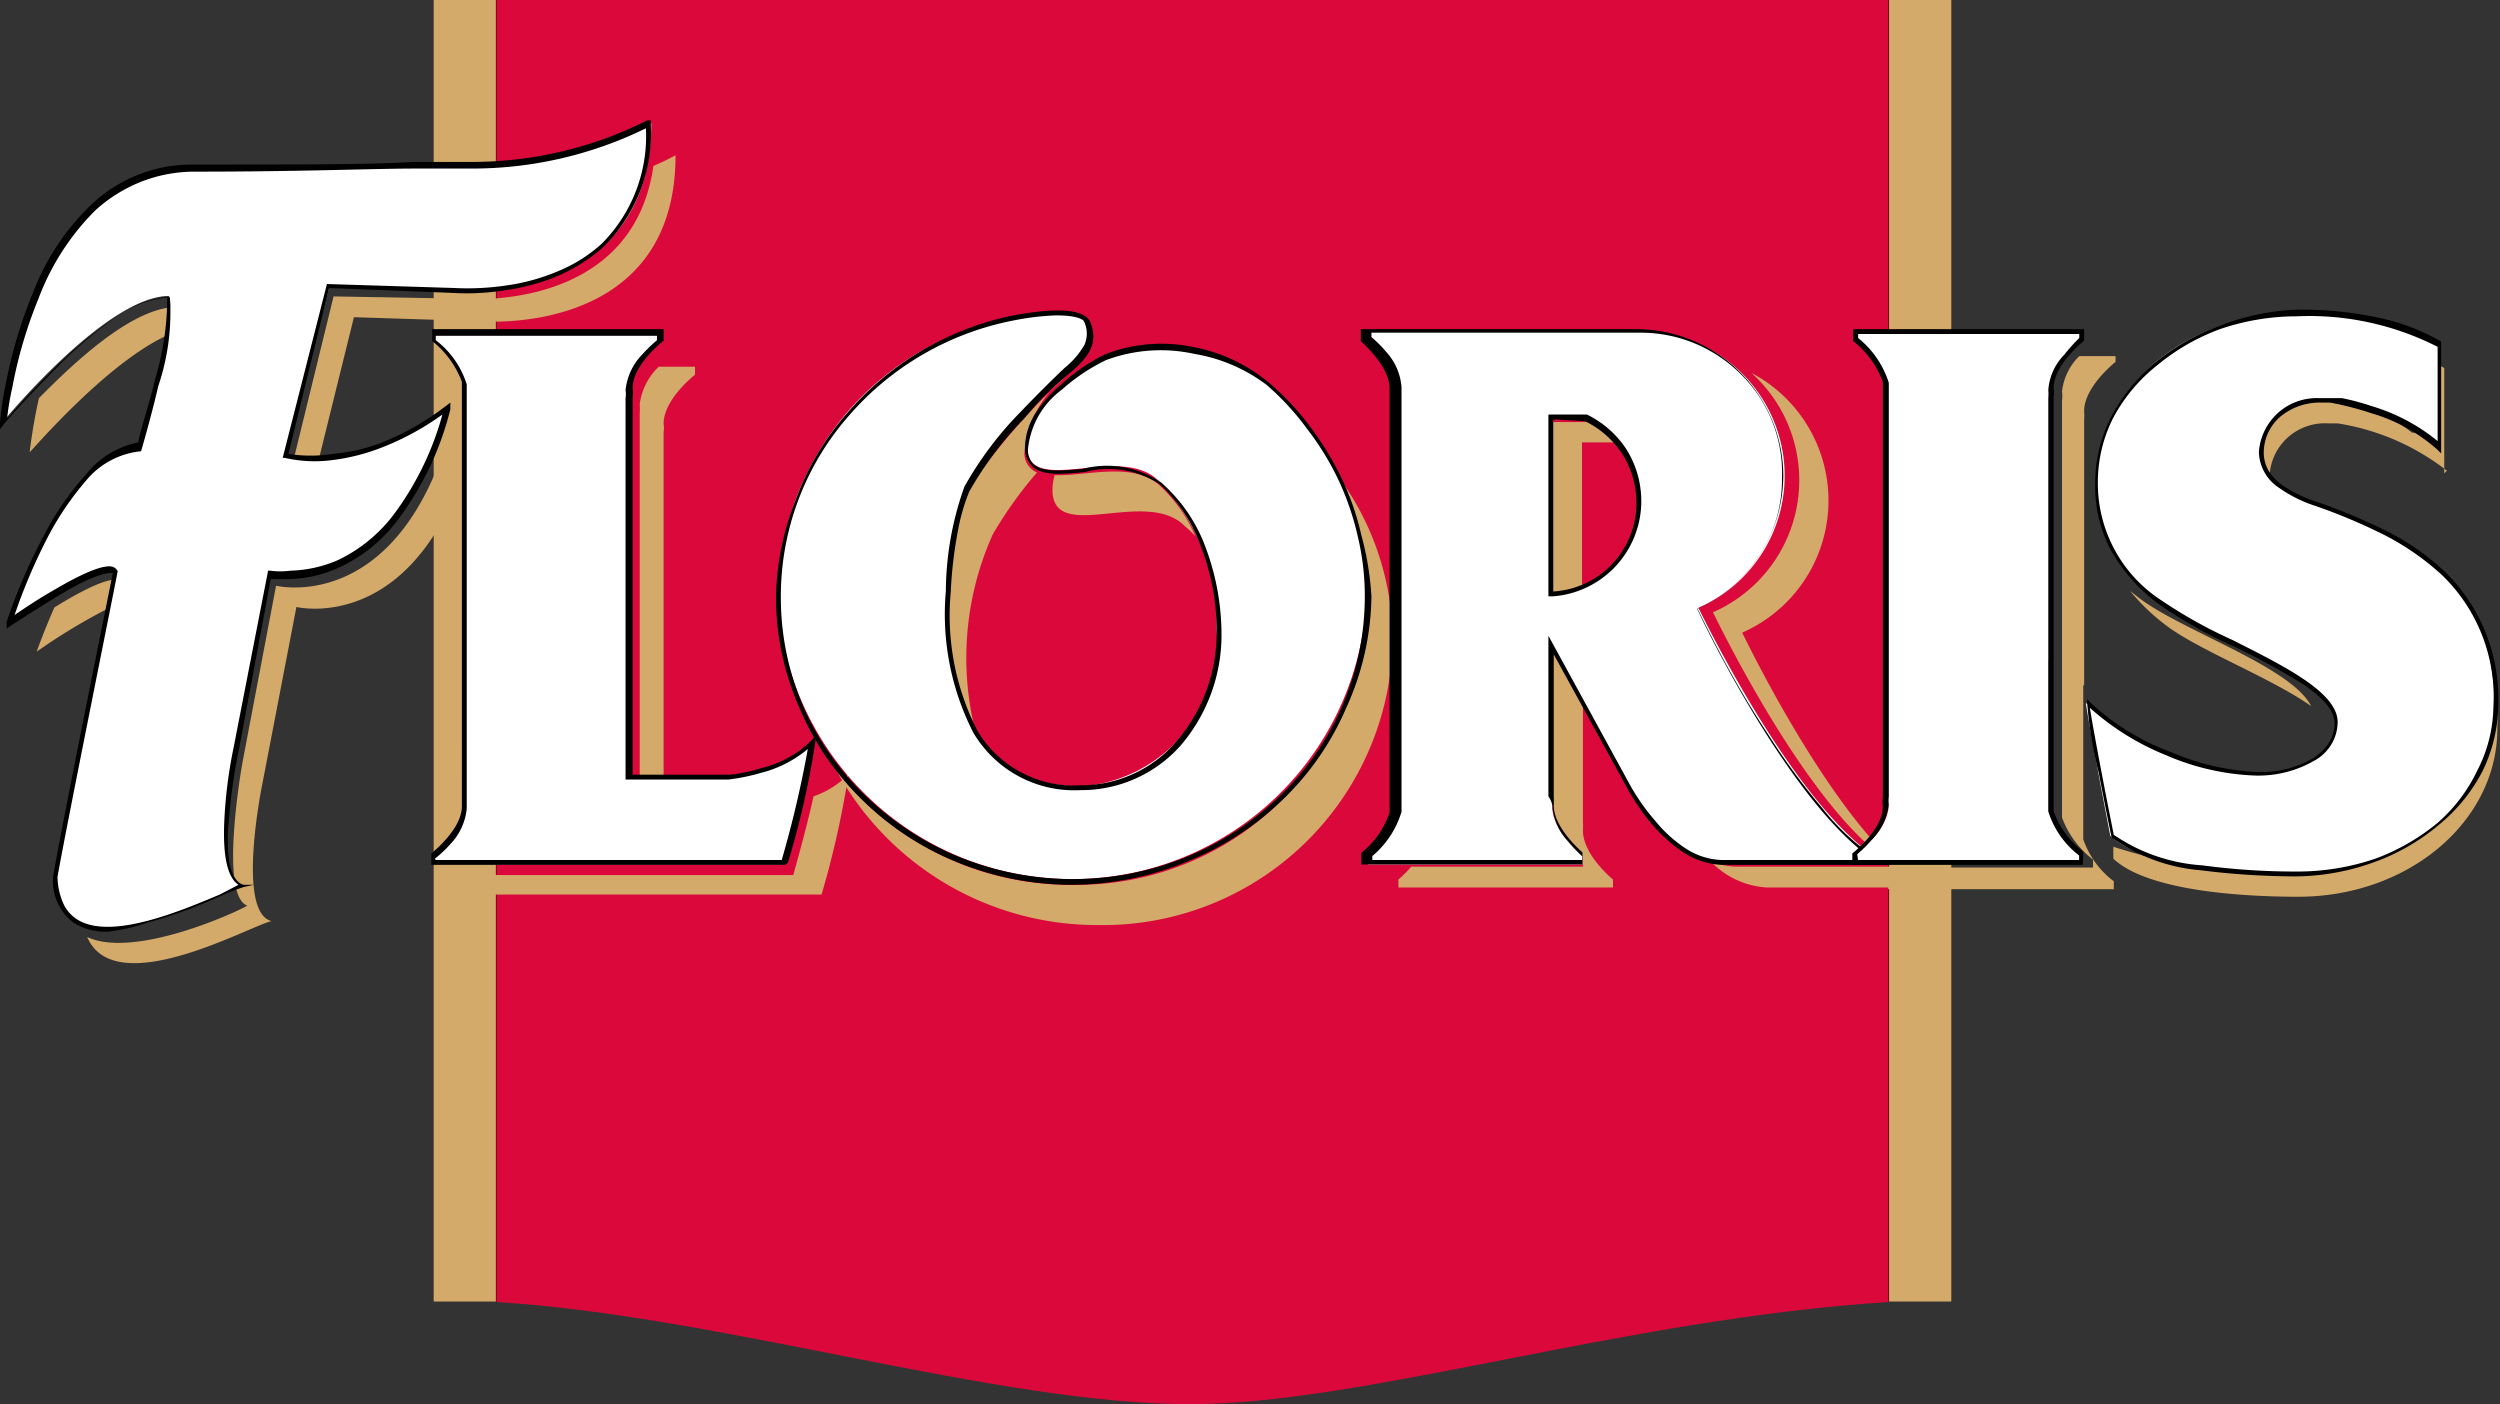<svg xmlns="http://www.w3.org/2000/svg" viewBox="0 0 56.51 31.74"><rect x="0" y="0" width="56.51" height="31.74" fill="#333333" stroke="none"/><defs><style>.cls-1{fill:#db093b;}.cls-2{fill:#d4aa6a;}.cls-3{fill:#fff;}</style></defs><g id="圖層_2" data-name="圖層 2"><g id="_0-ui_kits" data-name="0-ui_kits"><g id="logo_beer_floris"><g id="Group_6570" data-name="Group 6570"><g id="Group_6567" data-name="Group 6567"><path id="Path_31814" data-name="Path 31814" class="cls-1" d="M42.7,29.43c-6,.38-11.86,2.31-15.8,2.31-4.38,0-10.61-2-15.69-2.31V0H42.7Z"/></g><g id="Group_6568" data-name="Group 6568"><rect id="Rectangle_1289" data-name="Rectangle 1289" class="cls-2" x="9.79" width="1.42" height="29.42"/><path id="Path_31815" data-name="Path 31815" d="M11.22,29.43H9.79V0h1.43Zm-1.42,0h1.41V0H9.8Z"/></g><g id="Group_6569" data-name="Group 6569"><rect id="Rectangle_1290" data-name="Rectangle 1290" class="cls-2" x="42.7" width="1.42" height="29.42"/><path id="Path_31816" data-name="Path 31816" d="M44.12,29.43H42.69V0h1.43Zm-1.42,0h1.41V0H42.7Z"/></g></g><g id="Group_6575" data-name="Group 6575"><g id="Group_6571" data-name="Group 6571"><path id="Path_31817" data-name="Path 31817" class="cls-2" d="M4,7.49a1.45,1.45,0,0,0,0-.55C3,6.94,1.68,8.19.88,9c-.09.4-.16.81-.21,1.22C.67,10.25,2.56,8,4,7.49Z"/></g><g id="Group_6572" data-name="Group 6572"><path id="Path_31818" data-name="Path 31818" class="cls-2" d="M2.76,13.18c-.12-.25-.9.16-1.53.55-.26.59-.4,1-.4,1a13.41,13.41,0,0,1,1.82-1.08Z"/></g><g id="Group_6573" data-name="Group 6573"><path id="Path_31819" data-name="Path 31819" class="cls-2" d="M6.24,13.24l-.76,4s-.54,3,.11,3.23c-.24.15-2.56,1.21-3.62.71.63,1.47,3.67-.25,4.17-.36-.81-.19-.21-3.1-.21-3.1l.77-4s2.82.69,4-3.76a5.64,5.64,0,0,1-.77.5C8.63,13.83,6.24,13.24,6.24,13.24Z"/></g><g id="Group_6574" data-name="Group 6574"><path id="Path_31820" data-name="Path 31820" class="cls-2" d="M14.77,3.75c-.48,3.39-4.39,3-4.39,3L7.54,6.7,6.6,10.54a2.08,2.08,0,0,0,.55.07L8,7.17l2.84.09s4.43.4,4.43-3.75C15.1,3.6,14.94,3.68,14.77,3.75Z"/></g></g><g id="Group_6578" data-name="Group 6578"><g id="Group_6576" data-name="Group 6576"><path id="Path_31821" data-name="Path 31821" class="cls-2" d="M14.89,8.29a1.42,1.42,0,0,0-.43.85,1.36,1.36,0,0,1,0,.2v8.6H15V9.77a.61.61,0,0,0,0-.19c0-.56.71-1.11.71-1.11V8.29Z"/></g><g id="Group_6577" data-name="Group 6577"><path id="Path_31822" data-name="Path 31822" class="cls-2" d="M18.39,18c-.18.81-.46,1.78-.46,1.78h-7a3.45,3.45,0,0,1-.28.26v.18h7.92a21,21,0,0,0,.61-2.72A2,2,0,0,1,18.39,18Z"/></g></g><g id="Group_6582" data-name="Group 6582"><g id="Group_6579" data-name="Group 6579"><path id="Path_31823" data-name="Path 31823" class="cls-2" d="M22.44,12.08a9.3,9.3,0,0,1,1-1.4.47.47,0,0,1-.28-.5,2.4,2.4,0,0,1,.91-1.65,14.73,14.73,0,0,0-2.27,2.65c-.49.82-1.05,4.18.38,5.81A6.82,6.82,0,0,1,22.44,12.08Z"/></g><g id="Group_6580" data-name="Group 6580"><path id="Path_31824" data-name="Path 31824" class="cls-2" d="M30.16,10.65a6.31,6.31,0,0,1,.73,2.95A6.54,6.54,0,0,1,24.24,20a6.69,6.69,0,0,1-5.33-2.58,6.71,6.71,0,0,0,5.92,3.49,6.55,6.55,0,0,0,6.65-6.43A6.29,6.29,0,0,0,30.16,10.65Z"/></g><g id="Group_6581" data-name="Group 6581"><path id="Path_31825" data-name="Path 31825" class="cls-2" d="M26.24,11c-.59-.59-1.7-.23-2.4-.26a1.26,1.26,0,0,0-.05.33c0,1.25,2.13-.07,3,.83a2.39,2.39,0,0,1,.23.22A3.36,3.36,0,0,0,26.24,11Z"/></g></g><g id="Group_6586" data-name="Group 6586"><g id="Group_6583" data-name="Group 6583"><path id="Path_31826" data-name="Path 31826" class="cls-2" d="M39.38,14.3a3.26,3.26,0,0,0,.21-5.87,3.26,3.26,0,0,1-.87,5.41c.53,1.08,2.44,4.76,4.16,5.75H39.26a1.43,1.43,0,0,1-.61-.14,1.9,1.9,0,0,0,1.28.61h3.61C41.82,19.07,39.91,15.38,39.38,14.3Z"/></g><g id="Group_6584" data-name="Group 6584"><path id="Path_31827" data-name="Path 31827" class="cls-2" d="M35.76,10h.75a2,2,0,0,0-.63-.46h-.79v4a1.92,1.92,0,0,0,.67-.15Z"/></g><g id="Group_6585" data-name="Group 6585"><path id="Path_31828" data-name="Path 31828" class="cls-2" d="M35.78,18.77a1.21,1.21,0,0,0,0-.19V15.9l-.67-1.22v3.43a1.36,1.36,0,0,1,0,.2c0,.55.67,1.1.67,1.1v.18H31.9a2.65,2.65,0,0,1-.29.29v.18h4.85v-.18S35.78,19.33,35.78,18.77Z"/></g></g><g id="Group_6587" data-name="Group 6587"><path id="Path_31829" data-name="Path 31829" class="cls-2" d="M47.11,15.49v-6a1.36,1.36,0,0,0,0-.2c0-.55.71-1.11.71-1.11V8.05H47a1.32,1.32,0,0,0-.39.8.68.68,0,0,1,0,.2v6h0v3.43a2.13,2.13,0,0,0,.7.95v.18H43a3.11,3.11,0,0,1-.32.31v.18h5.1v-.18a2,2,0,0,1-.69-.95V15.49Z"/></g><g id="Group_6591" data-name="Group 6591"><g id="Group_6588" data-name="Group 6588"><path id="Path_31830" data-name="Path 31830" class="cls-2" d="M55.25,10.7V8.32A4.85,4.85,0,0,0,54.64,8V9.78l-.12,0A3.59,3.59,0,0,0,52.14,9H52a1.26,1.26,0,0,0-1.36,1.15v0a1.09,1.09,0,0,0,.66.91.93.93,0,0,1,0-.29,1.25,1.25,0,0,1,1.32-1.2h.22a5.37,5.37,0,0,1,2.47,1.07Z"/></g><g id="Group_6589" data-name="Group 6589"><path id="Path_31831" data-name="Path 31831" class="cls-2" d="M48.15,13.36a4.79,4.79,0,0,0,.83.79c.75.56,2.35,1.17,3.26,1.81-.44-.88-2.89-1.69-3.87-2.43Z"/></g><g id="Group_6590" data-name="Group 6590"><path id="Path_31832" data-name="Path 31832" class="cls-2" d="M55.07,13.29a4,4,0,0,1,.83,2.57c0,2.1-2,3.8-4.5,3.8a10.64,10.64,0,0,1-3.63-.52l0,.27c.82.77,3.13.86,4.18.86,2.49,0,4.5-1.7,4.5-3.8A3.86,3.86,0,0,0,55.07,13.29Z"/></g></g><g id="Group_6592" data-name="Group 6592"><path id="Path_31833" data-name="Path 31833" class="cls-3" d="M4.38,3.82C.6,3.82.07,9.53.07,9.53S2.4,6.69,3.82,6.69c.19.59-.65,3.4-.65,3.4C1.43,10.23.23,14,.23,14s2.19-1.54,2.38-1.11c0,0-1.17,5.75-1.36,6.89.06,2.45,3.74.35,4.28.23-.8-.19-.2-3.1-.2-3.1l.77-4s2.82.7,4-3.75A4.37,4.37,0,0,1,6.45,10.3l1-3.84,2.83.09s4.44.4,4.44-3.76a8.78,8.78,0,0,1-4,1C9.68,3.74,8.17,3.82,4.38,3.82Z"/><path id="Path_31834" data-name="Path 31834" d="M2.43,21.06h0a1.38,1.38,0,0,1-.75-.19,1.18,1.18,0,0,1-.48-1.05h0c.18-1.09,1.28-6.5,1.35-6.87l0,0c-.1,0-.39,0-1.27.54-.51.31-1,.63-1,.63l-.13.09,0-.15A12.56,12.56,0,0,1,1,12.09a6.35,6.35,0,0,1,.94-1.36A2,2,0,0,1,3.13,10c0-.15.22-.77.38-1.44a6.42,6.42,0,0,0,.27-1.85,2.37,2.37,0,0,0-1.11.43,9.44,9.44,0,0,0-1.22,1C1,8.6.53,9.07.11,9.56L0,9.7l0-.17a8.15,8.15,0,0,1,.14-.9,10.52,10.52,0,0,1,.6-2,5.47,5.47,0,0,1,1.32-2,3.29,3.29,0,0,1,2.3-.91c2.5,0,4,0,5-.06l1.27,0a8.82,8.82,0,0,0,4-.94l.08,0v.09a3.6,3.6,0,0,1-1.08,2.78,3.81,3.81,0,0,1-1.1.68,4.78,4.78,0,0,1-1.11.29,5.43,5.43,0,0,1-1.21.06L7.44,6.51l-.92,3.75a3.22,3.22,0,0,0,1,0A4.07,4.07,0,0,0,8.64,10a5.87,5.87,0,0,0,1.42-.81l.12-.09,0,.15A6.92,6.92,0,0,1,9,11.74a3.46,3.46,0,0,1-1.34,1.09,2.87,2.87,0,0,1-1.12.26l-.42,0L5.39,17a11.82,11.82,0,0,0-.21,1.47,4,4,0,0,0,0,1c.06.31.17.49.33.53l.23,0-.23.05q-.27.09-.54.21a11,11,0,0,1-1.69.61A3.83,3.83,0,0,1,2.43,21.06ZM1.3,19.82a1.54,1.54,0,0,0,.13.6.83.83,0,0,0,.31.36c.76.49,2.37-.2,3.23-.56L5.39,20c-.27-.18-.37-.73-.31-1.62a10.53,10.53,0,0,1,.2-1.48l.78-4h.05a1.71,1.71,0,0,0,.45,0,2.88,2.88,0,0,0,1.08-.24,3.44,3.44,0,0,0,1.29-1.07A6.76,6.76,0,0,0,10,9.37a6.15,6.15,0,0,1-1.33.73,4.61,4.61,0,0,1-1.16.3,3,3,0,0,1-1.07-.05l-.05,0,1-3.93,2.88.09a5.94,5.94,0,0,0,1.19-.06,4.54,4.54,0,0,0,1.08-.29,3.4,3.4,0,0,0,1.06-.65,3.44,3.44,0,0,0,1-2.61,8.92,8.92,0,0,1-3.93.91l-1.26,0c-1,0-2.53.07-5,.07a3.31,3.31,0,0,0-1.25.24,3.41,3.41,0,0,0-1,.63,5.58,5.58,0,0,0-1.29,2,10.2,10.2,0,0,0-.59,2,6.51,6.51,0,0,0-.12.71q.59-.67,1.23-1.29a9,9,0,0,1,1.23-1,2.45,2.45,0,0,1,1.22-.45h0v0a5.17,5.17,0,0,1-.26,2c-.18.77-.39,1.47-.39,1.48v0h0A1.84,1.84,0,0,0,2,10.8a6.78,6.78,0,0,0-.92,1.34A13,13,0,0,0,.33,13.9c.18-.12.5-.34.85-.54.71-.42,1.16-.6,1.36-.55a.2.2,0,0,1,.12.1v0h0C2.65,13,1.5,18.68,1.3,19.82Z"/></g><g id="Group_6593" data-name="Group 6593"><path id="Path_31835" data-name="Path 31835" class="cls-3" d="M16.47,17.57H14.19V9a.62.62,0,0,0,0-.19c0-.56.71-1.11.71-1.11V7.49H9.81v.18a2.16,2.16,0,0,1,.7,1v9.58c0,.55-.72,1.11-.72,1.11v.18h7.92a21,21,0,0,0,.62-2.72A3.34,3.34,0,0,1,16.47,17.57Z"/><path id="Path_31836" data-name="Path 31836" d="M17.75,19.55h-8v-.26l0,0s.69-.54.69-1.06V8.63a2.11,2.11,0,0,0-.67-.92h0V7.44H15V7.7h0s-.7.54-.7,1.07a.66.66,0,0,1,0,.2v8.54h2.22a4.15,4.15,0,0,0,.7-.15,2.44,2.44,0,0,0,1.12-.62l.09-.11v.14a19.29,19.29,0,0,1-.62,2.73Zm-7.9-.11h7.82a24.67,24.67,0,0,0,.59-2.51,2.67,2.67,0,0,1-1.06.54,4.5,4.5,0,0,1-.73.15H14.14V9h0a.55.55,0,0,0,0-.18,1.35,1.35,0,0,1,.37-.8,3.51,3.51,0,0,1,.34-.33v-.1h-5v.1a2,2,0,0,1,.7,1v9.59a1.35,1.35,0,0,1-.37.8,2.73,2.73,0,0,1-.35.33Z"/></g><g id="Group_6594" data-name="Group 6594"><path id="Path_31837" data-name="Path 31837" class="cls-3" d="M25,8.05c-.34.13-1.8,1-1.8,2,0,1.25,2.13-.07,3,.83a4.68,4.68,0,0,1,1.3,3.33,3.3,3.3,0,0,1-3,3.56h-.09c-4,0-3-5.85-2.57-6.71a11.35,11.35,0,0,1,2.27-2.66c.43-.39.64-.68.48-1.1s-1.26-.21-1.69-.13a6.49,6.49,0,0,0-5.32,6.3,6.66,6.66,0,0,0,13.31,0,6.37,6.37,0,0,0-2.24-4.81A3.79,3.79,0,0,0,25,8.05Z"/><path id="Path_31838" data-name="Path 31838" d="M24.25,20a6.86,6.86,0,0,1-2.61-.51,6.54,6.54,0,0,1-2.13-1.39A6.33,6.33,0,0,1,18.07,16a6.22,6.22,0,0,1-.53-2.52A6.29,6.29,0,0,1,18,11.26a6.1,6.1,0,0,1,1.13-1.9A6.72,6.72,0,0,1,22.9,7.13c.71-.13,1.59-.22,1.75.16h0c.17.45,0,.76-.5,1.17s-.79.75-1,1a8,8,0,0,0-1.24,1.65,4.34,4.34,0,0,0-.25.85,9.79,9.79,0,0,0-.17,1.43,5.71,5.71,0,0,0,.61,3.14,2.54,2.54,0,0,0,2.34,1.22,2.84,2.84,0,0,0,2.16-1,3.75,3.75,0,0,0,.9-2.52,5.2,5.2,0,0,0-.35-1.86,3.55,3.55,0,0,0-.93-1.42h0a2.12,2.12,0,0,0-1.7-.28c-.5.05-.94.09-1.18-.12a.61.61,0,0,1-.17-.47,1.49,1.49,0,0,1,.25-.76A3,3,0,0,1,24,8.68,4,4,0,0,1,25,8l0,.05L25,8a3.52,3.52,0,0,1,2-.15,3.74,3.74,0,0,1,1.67.79,5.89,5.89,0,0,1,.94,1,6.79,6.79,0,0,1,.71,1.16,6,6,0,0,1,.45,1.29A6.7,6.7,0,0,1,31,13.49,6.22,6.22,0,0,1,30.43,16,6.33,6.33,0,0,1,29,18.07a6.65,6.65,0,0,1-2.13,1.39A6.89,6.89,0,0,1,24.25,20ZM23.91,7.13h-.05a5.76,5.76,0,0,0-.93.11,6.58,6.58,0,0,0-3.77,2.19,6.18,6.18,0,0,0-1.51,4.06A6.23,6.23,0,0,0,18.17,16a6.34,6.34,0,0,0,1.41,2,6.63,6.63,0,0,0,2.1,1.37,6.85,6.85,0,0,0,5.14,0A6.63,6.63,0,0,0,28.92,18a6.25,6.25,0,0,0,1.93-4.5,5.79,5.79,0,0,0-.16-1.38,6.24,6.24,0,0,0-.44-1.28,6.34,6.34,0,0,0-.7-1.14,6,6,0,0,0-.92-1A3.72,3.72,0,0,0,27,8a3.54,3.54,0,0,0-2,.14,4.33,4.33,0,0,0-1,.67,1.9,1.9,0,0,0-.76,1.31.45.45,0,0,0,.13.38c.21.18.64.14,1.1.1a2.16,2.16,0,0,1,1.78.31,3.58,3.58,0,0,1,1,1.46,5.62,5.62,0,0,1,.36,1.9,3.84,3.84,0,0,1-.93,2.59,3,3,0,0,1-2.25,1A2.65,2.65,0,0,1,22,16.56a5.89,5.89,0,0,1-.62-3.2A7.11,7.11,0,0,1,21.8,11a7.94,7.94,0,0,1,1.26-1.68c.22-.23.57-.59,1-1a1.88,1.88,0,0,0,.45-.52.63.63,0,0,0,0-.52C24.49,7.2,24.27,7.13,23.91,7.13Z"/></g><g id="Group_6595" data-name="Group 6595"><path id="Path_31839" data-name="Path 31839" class="cls-3" d="M38.39,13.74a3.26,3.26,0,0,0,.11-5.92,3.14,3.14,0,0,0-1.41-.33H30.9v.18s.68.56.68,1.11v9.58a2.08,2.08,0,0,1-.66,1v.18h4.85v-.18s-.68-.56-.68-1.11a.67.67,0,0,0,0-.2V14.58l1.71,3.12s.91,1.79,2.17,1.79h3.61C40.84,18.5,38.92,14.81,38.39,13.74ZM35.06,9.42h.79a2.1,2.1,0,0,1-.79,4Z"/><path id="Path_31840" data-name="Path 31840" d="M42.76,19.55H38.94a1.72,1.72,0,0,1-.9-.29,3.5,3.5,0,0,1-.7-.63,5.16,5.16,0,0,1-.61-.91l-1.61-2.93V18a1.5,1.5,0,0,1,0,.2c0,.53.65,1.06.65,1.07h0v.27h-5v-.26l0,0a2,2,0,0,0,.64-.91V8.78c0-.52-.65-1.06-.65-1.07h0V7.44h6.24a3.33,3.33,0,0,1,3.31,3.31,3.37,3.37,0,0,1-.56,1.84,3.27,3.27,0,0,1-1.38,1.17c.49,1,1,1.94,1.61,2.86a15.26,15.26,0,0,0,1.23,1.67,5.09,5.09,0,0,0,1.29,1.16ZM35,14.37l1.81,3.31a4.77,4.77,0,0,0,.61.88,3,3,0,0,0,.67.61,1.58,1.58,0,0,0,.84.27h3.43c-1.68-1.12-3.5-4.61-4-5.68l0,0,0,0a3.24,3.24,0,0,0,1.38-1.16,3.13,3.13,0,0,0,.54-1.78A3.17,3.17,0,0,0,39.79,9a3.26,3.26,0,0,0-1.31-1.16,3.18,3.18,0,0,0-1.39-.32H31v.1a2.57,2.57,0,0,1,.33.33,1.33,1.33,0,0,1,.35.8v9.6a2.09,2.09,0,0,1-.66,1v.09h4.74v-.09a3.4,3.4,0,0,1-.32-.34,1.27,1.27,0,0,1-.35-.8A.55.55,0,0,0,35,18h0Zm0-.89V9.37h.87a2.24,2.24,0,0,1,.89.78,2.21,2.21,0,0,1,.34,1.17,2.16,2.16,0,0,1-2,2.16Zm.11-4v3.89a2,2,0,0,0,1.88-2,2.08,2.08,0,0,0-.32-1.11,2.14,2.14,0,0,0-.84-.74Z"/></g><g id="Group_6596" data-name="Group 6596"><path id="Path_31841" data-name="Path 31841" class="cls-3" d="M46.33,14.93V9a1.23,1.23,0,0,0,0-.19c0-.56.71-1.11.71-1.11V7.49H42v.18a2.07,2.07,0,0,1,.69,1v3.75h0V18a.66.66,0,0,0,0,.2c0,.55-.71,1.1-.71,1.1v.18H47v-.18a2.06,2.06,0,0,1-.69-.95V14.93Z"/><path id="Path_31842" data-name="Path 31842" d="M47.08,19.55H41.87v-.26l0,0s.69-.53.69-1.06a.66.66,0,0,1,0-.2V12.32h0V8.63a2.11,2.11,0,0,0-.67-.92h0V7.44h5.22V7.7h0s-.69.54-.69,1.07a.67.67,0,0,1,0,.2v6h0v3.37a2,2,0,0,0,.67.91l0,0ZM42,19.44h5v-.1a2,2,0,0,1-.7-1V14.88h0V9h0a1.1,1.1,0,0,0,0-.18,1.26,1.26,0,0,1,.36-.8A3.76,3.76,0,0,1,47,7.64V7.55H42v.09a2.1,2.1,0,0,1,.69,1v3.82h0V18h0a1.09,1.09,0,0,0,0,.18,1.3,1.3,0,0,1-.37.79,3.64,3.64,0,0,1-.34.34Z"/></g><g id="Group_6597" data-name="Group 6597"><path id="Path_31843" data-name="Path 31843" class="cls-3" d="M52.37,11.43c-.51-.18-1.26-.5-1.26-1.16a1.27,1.27,0,0,1,1.32-1.2h.23a5.29,5.29,0,0,1,2.46,1.07l0,0V7.81a6.39,6.39,0,0,0-3.24-.72c-2.48,0-4.5,1.71-4.5,3.81a3.22,3.22,0,0,0,1.48,2.73c1.08.81,3.94,1.71,3.94,2.7,0,.66-.71,1.15-1.83,1.15a6.66,6.66,0,0,1-3.82-1.59c0,.13.55,3,.55,3,.82.77,3.13.86,4.18.86,2.49,0,4.5-1.7,4.5-3.8C56.41,13.32,54.62,12.22,52.37,11.43Z"/><path id="Path_31844" data-name="Path 31844" d="M51.91,19.81a17.6,17.6,0,0,1-2.18-.14,4,4,0,0,1-2-.74h0v0s-.15-.73-.29-1.46a9.19,9.19,0,0,1-.26-1.57l0-.1.07.08A5.46,5.46,0,0,0,49.07,17a5.61,5.61,0,0,0,1.93.45,2.35,2.35,0,0,0,1.3-.32,1.17,1.17,0,0,0,.35-.35.82.82,0,0,0,.12-.43c0-.27-.23-.56-.72-.89a16.5,16.5,0,0,0-1.6-.87,10.28,10.28,0,0,1-1.59-.89,3.87,3.87,0,0,1-1.16-1.29,3.08,3.08,0,0,1-.34-1.49,3.28,3.28,0,0,1,.36-1.5,3.89,3.89,0,0,1,1-1.23,5,5,0,0,1,1.44-.82A5.35,5.35,0,0,1,51.91,7a8.32,8.32,0,0,1,1.8.17,4.84,4.84,0,0,1,1.47.55l0,0v2.53l-.09-.09,0,0a3.89,3.89,0,0,0-1.49-.82,7,7,0,0,0-.93-.24h-.2a1.4,1.4,0,0,0-.94.33,1.08,1.08,0,0,0-.36.81.8.8,0,0,0,.11.4,1.14,1.14,0,0,0,.3.32,3,3,0,0,0,.81.39,13.74,13.74,0,0,1,1.59.67,5.57,5.57,0,0,1,1.29.91,4,4,0,0,1,1.2,3,3.46,3.46,0,0,1-.36,1.51,3.86,3.86,0,0,1-1,1.22,4.75,4.75,0,0,1-1.45.83A5.31,5.31,0,0,1,51.91,19.81Zm-4.13-.94a4,4,0,0,0,2,.69,15.81,15.81,0,0,0,2.17.14,5.43,5.43,0,0,0,1.74-.29,4.84,4.84,0,0,0,1.41-.81A3.65,3.65,0,0,0,56,17.41,3.21,3.21,0,0,0,56.36,16,3.83,3.83,0,0,0,55.2,13a5.92,5.92,0,0,0-1.27-.89,12.91,12.91,0,0,0-1.58-.67h0a3.06,3.06,0,0,1-.83-.41,1,1,0,0,1-.46-.81A1.31,1.31,0,0,1,52.43,9h.31l.2,0a5.37,5.37,0,0,1,.67.18,4.28,4.28,0,0,1,1.49.79V7.84a6.39,6.39,0,0,0-3.19-.69,5.37,5.37,0,0,0-1.73.29,4.84,4.84,0,0,0-1.41.81,3.79,3.79,0,0,0-1,1.19,3.21,3.21,0,0,0-.35,1.46,3.15,3.15,0,0,0,1.45,2.68,10.61,10.61,0,0,0,1.58.88c1.17.59,2.39,1.19,2.39,1.86a1,1,0,0,1-.52.87,2.53,2.53,0,0,1-1.36.34,5.56,5.56,0,0,1-2-.46A5.86,5.86,0,0,1,47.24,16C47.31,16.46,47.58,17.88,47.78,18.87Z"/></g></g></g></g></svg>